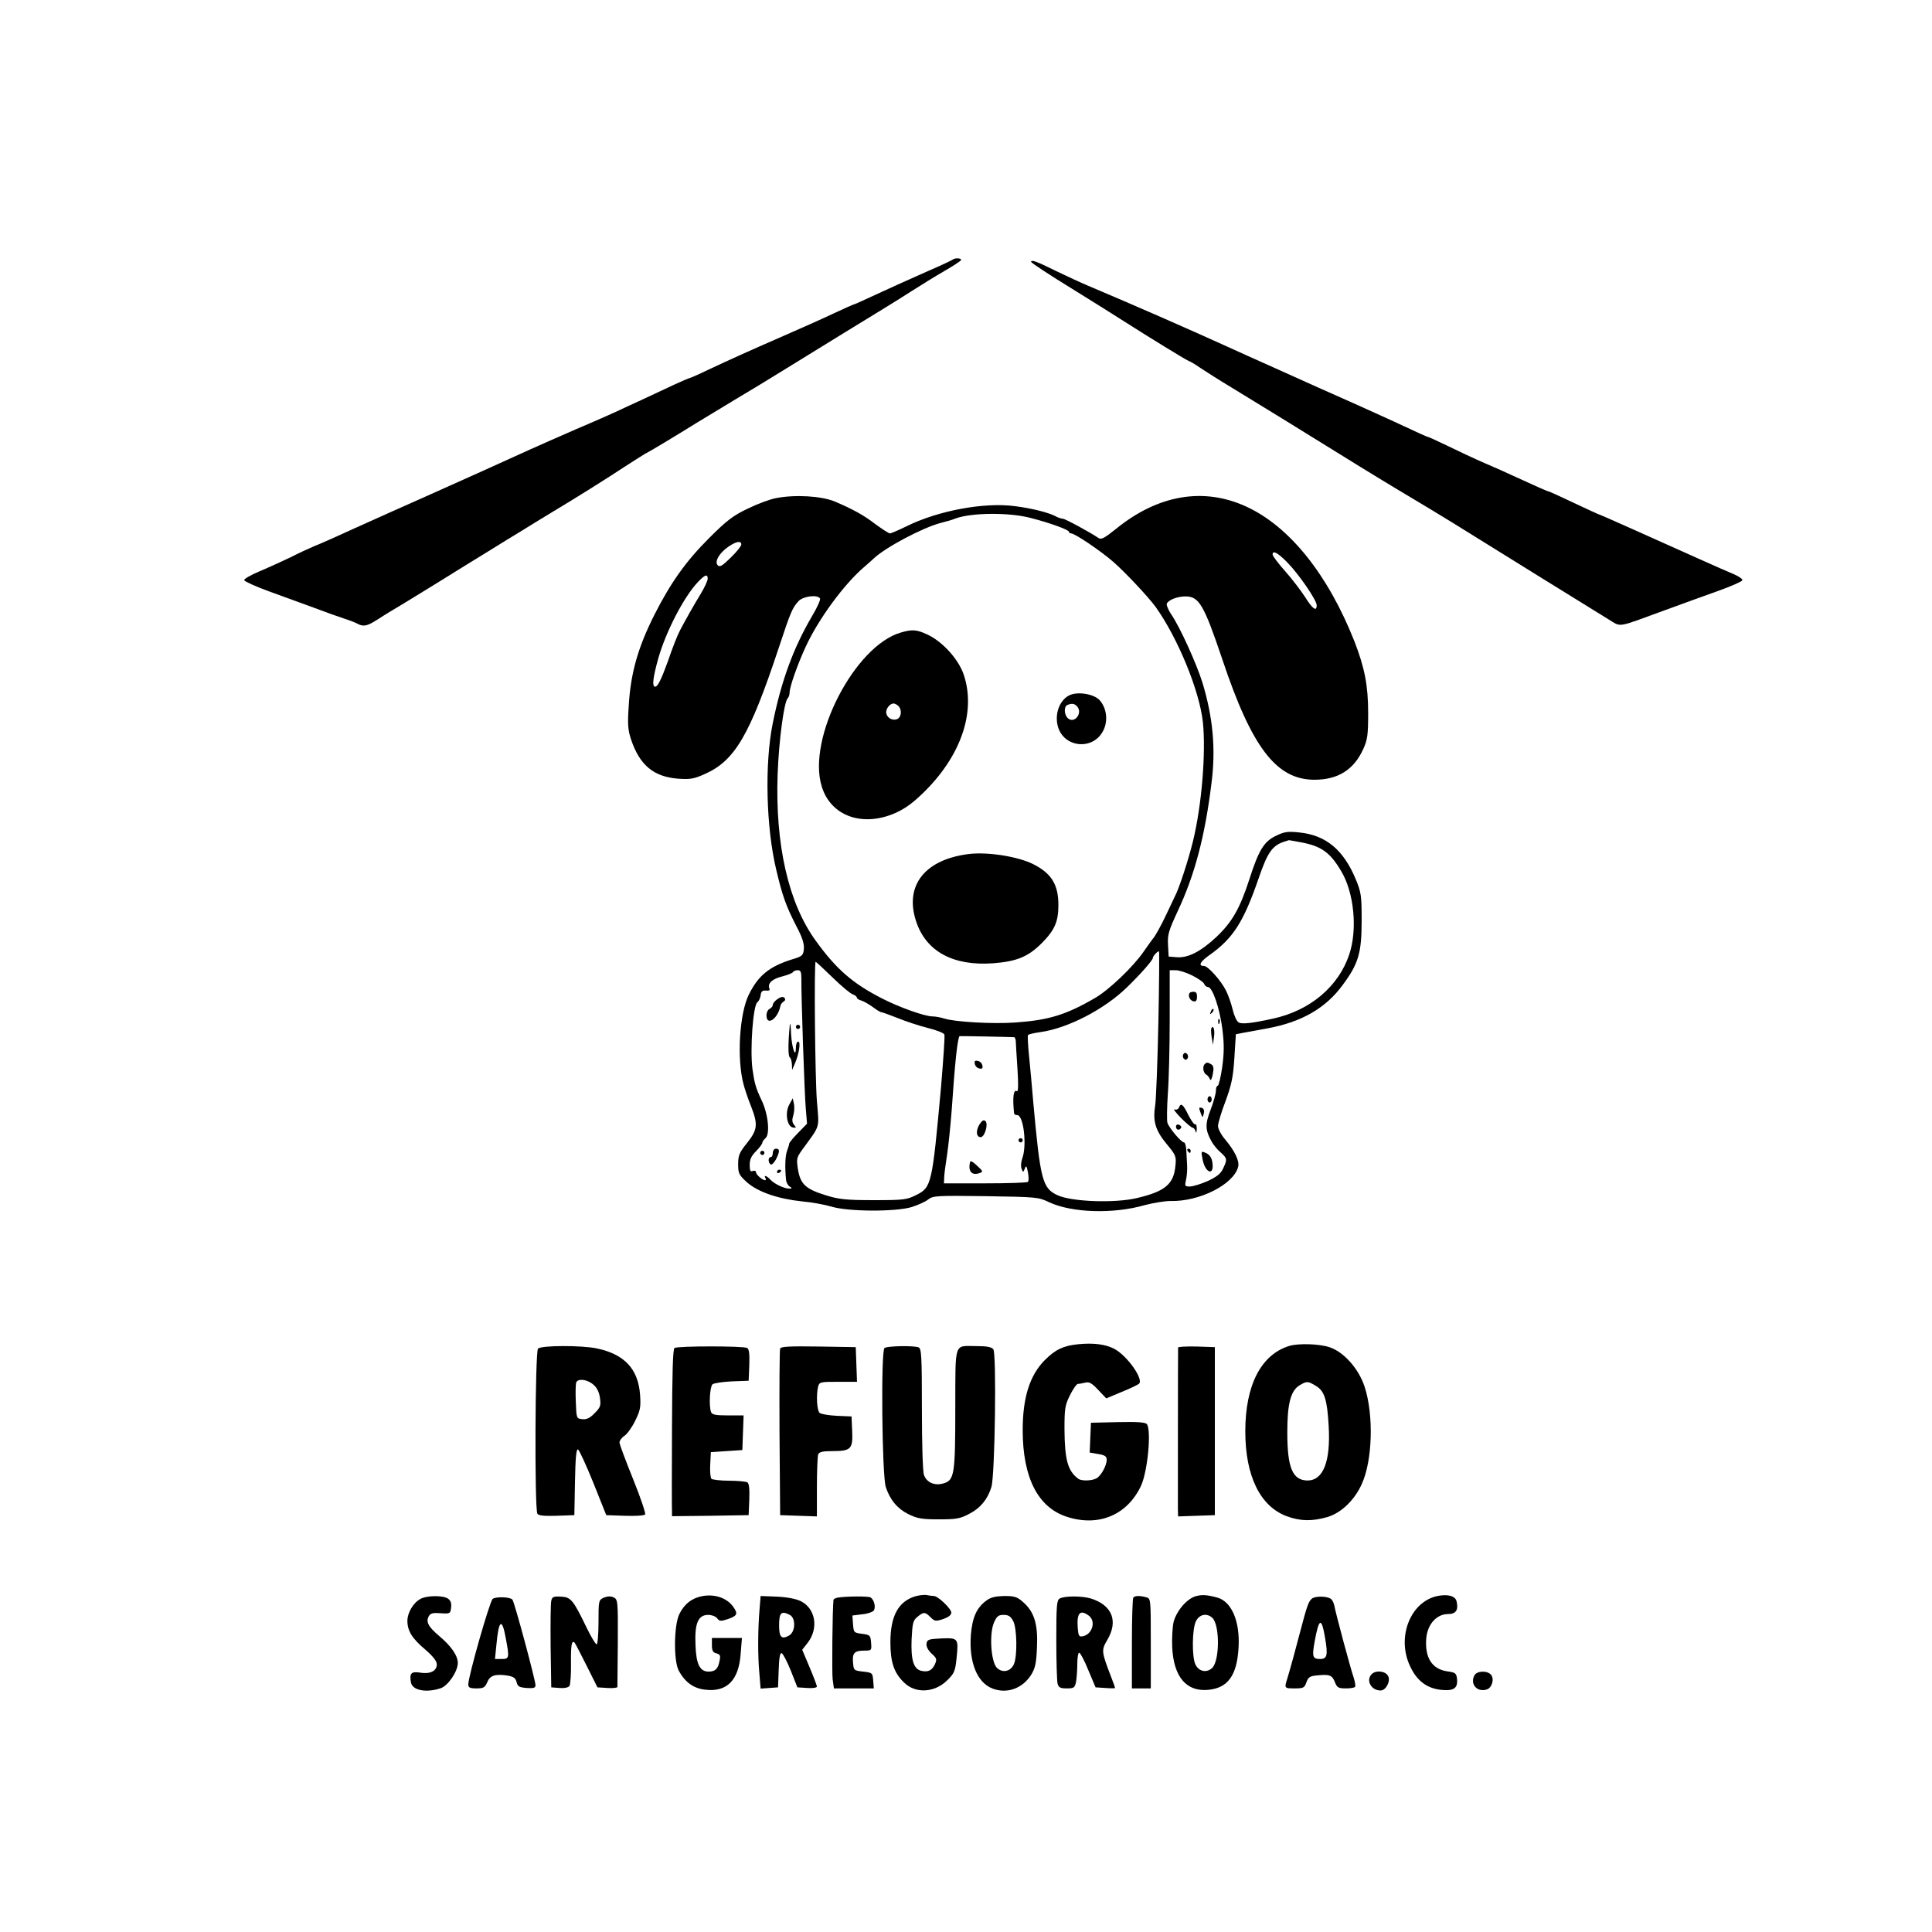 <?xml version="1.0" standalone="no"?>
<!DOCTYPE svg PUBLIC "-//W3C//DTD SVG 20010904//EN"
 "http://www.w3.org/TR/2001/REC-SVG-20010904/DTD/svg10.dtd">
<svg version="1.0" xmlns="http://www.w3.org/2000/svg"
 width="920pt" height="920pt" viewBox="0 0 920 920"
 preserveAspectRatio="xMidYMid meet">
<g transform="translate(0,920) scale(0.1,-0.1)"
fill="#000000" stroke="none">
<path d="M4537 7964 c-3 -3 -54 -27 -114 -53 -122 -54 -177 -79 -281 -127 -40
-19 -75 -34 -77 -34 -2 0 -43 -18 -92 -41 -48 -23 -158 -72 -243 -109 -174
-76 -238 -105 -358 -161 -45 -22 -85 -39 -87 -39 -3 0 -36 -14 -73 -31 -37
-17 -105 -49 -152 -71 -47 -21 -103 -48 -125 -58 -22 -10 -107 -48 -190 -83
-82 -36 -181 -79 -220 -97 -198 -90 -278 -126 -475 -214 -118 -52 -280 -125
-360 -161 -80 -37 -166 -75 -192 -85 -26 -11 -78 -35 -115 -54 -38 -18 -103
-48 -146 -66 -43 -18 -76 -37 -74 -43 2 -6 55 -30 118 -53 63 -23 159 -58 214
-78 55 -21 120 -44 145 -52 25 -8 53 -19 62 -24 28 -15 45 -12 91 17 23 15 51
32 62 39 20 11 213 129 365 224 47 29 134 82 193 119 60 36 119 73 132 81 13
8 54 33 92 56 99 59 257 158 343 215 41 27 82 52 90 57 19 9 152 89 245 147
39 24 124 75 190 115 66 39 161 97 211 128 50 31 190 117 310 191 120 73 260
159 309 191 50 32 123 77 163 100 40 23 75 46 78 51 6 10 -29 12 -39 3z"/>
<path d="M4910 7953 c0 -4 84 -60 187 -123 102 -63 218 -136 257 -161 111 -71
303 -189 309 -189 3 0 27 -14 53 -32 27 -18 93 -60 148 -93 107 -65 380 -233
447 -275 70 -44 262 -162 339 -208 88 -52 248 -149 270 -163 167 -104 651
-404 739 -458 64 -38 33 -43 271 44 80 29 194 71 254 92 61 22 111 44 113 50
2 5 -16 18 -39 28 -49 20 -249 110 -481 214 -87 39 -160 71 -162 71 -2 0 -56
25 -120 55 -63 30 -118 55 -121 55 -5 0 -72 30 -170 75 -27 13 -88 40 -135 60
-46 20 -125 57 -174 81 -50 24 -93 44 -97 44 -3 0 -52 22 -109 49 -57 27 -167
76 -244 111 -77 34 -158 70 -180 80 -22 10 -112 50 -200 90 -88 39 -178 80
-200 90 -218 99 -449 200 -685 300 -36 15 -102 46 -148 68 -95 47 -122 57
-122 45z"/>
<path d="M3695 6828 c-27 -5 -87 -27 -132 -49 -70 -33 -100 -55 -186 -141
-110 -110 -182 -210 -261 -366 -78 -155 -113 -277 -122 -433 -6 -87 -4 -115
11 -160 41 -123 108 -178 224 -187 59 -4 76 -1 129 23 141 63 212 184 348 593
59 178 66 196 97 230 22 23 90 32 102 12 3 -5 -13 -42 -37 -82 -90 -153 -148
-311 -189 -516 -38 -191 -31 -490 17 -692 30 -127 46 -172 96 -270 28 -52 38
-84 36 -108 -3 -32 -7 -36 -58 -51 -107 -34 -159 -76 -204 -167 -45 -90 -58
-307 -25 -429 6 -22 21 -68 35 -102 34 -87 32 -112 -18 -175 -37 -46 -43 -59
-43 -102 0 -44 4 -51 42 -86 52 -46 148 -79 263 -91 47 -4 110 -16 140 -25 79
-24 304 -25 381 -2 31 10 67 26 80 37 22 17 41 18 273 15 242 -4 250 -4 302
-29 107 -50 304 -57 454 -14 41 11 97 20 123 20 138 -4 302 79 323 163 7 28
-16 75 -62 130 -19 22 -34 51 -34 64 0 13 16 67 36 119 29 79 36 114 42 206
l7 112 35 7 c19 3 71 13 115 21 163 30 278 96 359 207 75 101 90 153 90 305 0
120 -2 135 -28 198 -59 141 -142 210 -269 223 -56 6 -72 3 -111 -16 -57 -27
-82 -68 -126 -205 -46 -142 -83 -206 -158 -277 -75 -70 -136 -101 -190 -96
l-37 3 -3 55 c-3 49 3 68 46 161 81 172 130 357 161 610 21 163 7 313 -43 478
-28 90 -107 265 -149 326 -14 21 -23 43 -21 50 7 18 50 35 89 35 65 0 88 -40
176 -301 140 -419 257 -572 438 -572 112 0 188 47 233 147 20 44 23 67 23 171
0 131 -17 216 -65 340 -126 319 -309 548 -516 643 -203 93 -419 56 -618 -105
-56 -45 -72 -54 -85 -45 -36 25 -159 92 -170 92 -6 0 -19 4 -29 9 -35 20 -120
41 -201 51 -146 19 -364 -22 -512 -95 -39 -19 -76 -35 -81 -35 -6 0 -38 21
-72 46 -52 40 -104 69 -191 106 -63 26 -188 34 -280 16z m1215 -95 c90 -23
180 -56 180 -65 0 -4 5 -8 11 -8 17 0 139 -82 201 -136 55 -48 165 -165 201
-214 106 -149 208 -397 225 -548 15 -145 -5 -395 -47 -567 -22 -91 -67 -228
-87 -265 -7 -14 -24 -50 -38 -80 -25 -54 -56 -110 -66 -120 -3 -3 -22 -30 -43
-60 -49 -72 -166 -184 -232 -222 -139 -81 -222 -106 -380 -117 -108 -8 -292 3
-339 19 -16 5 -41 10 -56 10 -36 0 -157 43 -239 85 -141 72 -219 140 -317 276
-130 179 -193 458 -181 793 6 159 30 342 48 361 5 5 9 17 9 27 0 27 37 132 76
217 61 133 184 300 279 381 16 14 37 32 45 40 57 54 235 148 320 170 25 6 56
15 70 21 75 28 257 30 360 2z m-1380 -126 c0 -7 -22 -35 -50 -62 -40 -39 -52
-47 -62 -37 -17 17 7 59 51 89 38 26 61 29 61 10z m2599 -84 c56 -57 141 -181
141 -205 0 -32 -19 -19 -56 40 -20 31 -63 87 -95 123 -33 37 -59 72 -59 78 0
22 23 10 69 -36z m-2759 -79 c0 -9 -15 -42 -34 -73 -30 -49 -73 -125 -97 -171
-13 -24 -35 -80 -59 -150 -30 -83 -48 -120 -60 -120 -16 0 -11 43 15 136 37
129 122 292 188 362 34 36 47 40 47 16z m2825 -1255 c97 -18 139 -48 192 -138
61 -102 78 -277 38 -396 -51 -153 -187 -268 -365 -306 -95 -21 -146 -27 -161
-18 -10 5 -22 32 -29 61 -7 29 -21 70 -32 91 -23 47 -86 117 -104 117 -29 0
-21 19 24 51 114 80 164 159 236 368 42 122 64 154 121 173 11 3 20 6 21 7 0
1 27 -4 59 -10z m-679 -861 c-4 -189 -11 -365 -15 -391 -12 -75 0 -118 53
-183 46 -55 48 -61 43 -107 -8 -86 -50 -121 -183 -152 -103 -25 -309 -18 -377
13 -73 33 -83 70 -117 447 -6 72 -15 170 -20 219 -5 49 -7 92 -5 97 3 4 29 10
58 14 131 18 305 108 413 213 67 65 124 130 124 141 0 8 21 31 29 31 2 0 1
-154 -3 -342z m-1551 217 c42 -41 85 -77 96 -80 10 -4 19 -10 19 -15 0 -5 10
-12 23 -15 12 -4 36 -18 54 -31 17 -13 35 -24 40 -24 4 0 40 -13 78 -28 39
-16 103 -37 143 -47 41 -10 76 -24 79 -31 3 -7 -5 -120 -16 -251 -42 -461 -45
-477 -117 -513 -46 -23 -58 -25 -204 -25 -133 0 -165 4 -227 23 -97 30 -121
53 -133 122 -8 52 -7 57 20 95 88 121 81 97 70 231 -9 115 -14 664 -6 664 2 0
39 -34 81 -75z m-149 -2 c-1 -89 15 -554 21 -621 l6 -73 -43 -44 c-23 -23 -42
-47 -42 -51 0 -5 -5 -20 -10 -34 -9 -23 -11 -78 -5 -138 1 -12 9 -27 17 -32
13 -8 13 -10 -2 -10 -24 0 -70 22 -89 42 -17 19 -34 25 -24 8 3 -5 3 -10 -2
-10 -14 1 -43 27 -43 38 0 6 -7 9 -15 6 -12 -5 -15 2 -15 29 0 26 8 43 30 65
17 17 30 35 30 40 0 5 7 15 15 22 23 19 13 117 -19 182 -27 57 -33 78 -43 148
-12 94 3 305 24 318 6 4 13 18 15 32 2 19 8 24 25 23 16 -2 21 2 16 12 -8 23
15 44 64 56 24 6 46 15 49 20 3 5 13 9 23 9 13 0 17 -8 17 -37z m1861 12 c28
-14 54 -32 57 -40 3 -8 11 -15 18 -15 22 0 57 -104 69 -202 9 -72 8 -113 -1
-180 -7 -49 -17 -88 -21 -88 -5 0 -9 -11 -9 -24 0 -13 -11 -54 -25 -90 -27
-70 -26 -96 4 -151 9 -16 28 -40 44 -53 31 -28 32 -33 11 -77 -11 -24 -30 -39
-73 -59 -32 -14 -70 -26 -85 -26 -24 0 -25 2 -18 33 4 17 6 48 5 67 -1 19 -3
52 -4 73 -1 20 -6 37 -11 37 -13 0 -72 70 -79 94 -3 12 -2 73 2 136 5 63 9
222 9 353 l0 237 28 0 c16 0 51 -11 79 -25z m-847 -294 c3 -1 6 -9 7 -18 0
-10 4 -69 8 -132 5 -77 4 -112 -3 -107 -16 10 -21 -30 -13 -106 1 -5 7 -8 15
-8 30 0 47 -144 24 -206 -6 -17 -8 -40 -3 -50 7 -18 7 -18 15 1 6 17 9 14 15
-18 4 -21 4 -41 0 -45 -4 -4 -95 -7 -203 -7 l-197 0 1 25 c0 14 6 61 13 105 7
44 17 143 23 220 15 221 27 336 37 351 1 1 250 -4 261 -5z"/>
<path d="M4290 6188 c-220 -63 -448 -505 -377 -733 43 -142 196 -196 354 -125
49 23 85 50 143 108 171 174 237 378 179 550 -25 73 -100 156 -172 190 -51 24
-73 26 -127 10z m-12 -350 c19 -19 14 -56 -8 -63 -24 -8 -50 10 -50 34 0 19
19 41 35 41 6 0 16 -5 23 -12z"/>
<path d="M5090 5888 c-41 -22 -64 -76 -56 -131 18 -121 181 -138 225 -24 17
45 8 98 -22 132 -27 31 -108 44 -147 23z m40 -53 c26 -31 -13 -82 -44 -56 -19
16 -21 57 -3 64 22 9 34 7 47 -8z"/>
<path d="M4620 5134 c-214 -24 -314 -149 -258 -320 47 -145 177 -215 368 -201
113 9 166 31 232 97 60 61 78 101 78 180 0 98 -33 151 -120 195 -72 36 -210
58 -300 49z"/>
<path d="M3703 4443 c-13 -9 -23 -21 -23 -28 0 -7 -7 -15 -15 -19 -8 -3 -15
-17 -15 -31 0 -53 54 -17 66 44 1 8 9 18 16 22 8 5 9 11 3 18 -6 6 -18 4 -32
-6z"/>
<path d="M3761 4320 c-8 -81 -9 -150 0 -155 5 -4 9 -18 10 -33 l1 -27 13 30
c20 46 29 105 16 105 -6 0 -11 -12 -11 -27 0 -58 -19 -5 -23 62 -1 39 -4 59
-6 45z"/>
<path d="M3790 4310 c0 -5 5 -10 10 -10 6 0 10 5 10 10 0 6 -4 10 -10 10 -5 0
-10 -4 -10 -10z"/>
<path d="M3759 3941 c-22 -38 -12 -104 16 -110 17 -3 18 -1 6 13 -9 11 -10 24
-4 43 5 16 7 40 4 55 l-6 28 -16 -29z"/>
<path d="M3680 3710 c0 -11 -4 -20 -10 -20 -13 0 -13 -27 0 -35 5 -3 16 8 25
24 19 38 19 51 0 51 -8 0 -15 -9 -15 -20z"/>
<path d="M3620 3710 c0 -5 5 -10 10 -10 6 0 10 5 10 10 0 6 -4 10 -10 10 -5 0
-10 -4 -10 -10z"/>
<path d="M3700 3619 c0 -5 5 -7 10 -4 6 3 10 8 10 11 0 2 -4 4 -10 4 -5 0 -10
-5 -10 -11z"/>
<path d="M5662 4455 c2 -11 11 -21 21 -23 12 -3 17 3 17 22 0 19 -5 24 -20 23
-15 -1 -20 -7 -18 -22z"/>
<path d="M5766 4383 c-6 -14 -5 -15 5 -6 7 7 10 15 7 18 -3 3 -9 -2 -12 -12z"/>
<path d="M5801 4334 c0 -11 3 -14 6 -6 3 7 2 16 -1 19 -3 4 -6 -2 -5 -13z"/>
<path d="M5768 4303 c-2 -5 -1 -24 2 -43 l6 -35 5 38 c5 34 -4 59 -13 40z"/>
<path d="M5635 4180 c-4 -6 -3 -16 3 -22 6 -6 12 -6 17 2 4 6 3 16 -3 22 -6 6
-12 6 -17 -2z"/>
<path d="M5737 4133 c-12 -11 -8 -42 7 -50 7 -4 15 -15 18 -23 3 -8 9 2 13 24
6 28 4 40 -6 47 -17 11 -24 11 -32 2z"/>
<path d="M5750 3965 c0 -8 5 -15 10 -15 6 0 10 7 10 15 0 8 -4 15 -10 15 -5 0
-10 -7 -10 -15z"/>
<path d="M5614 3926 c-3 -8 -12 -12 -21 -9 -8 3 6 -15 31 -41 25 -25 50 -46
55 -46 5 0 12 -8 14 -17 3 -11 5 -7 6 10 0 16 -3 26 -7 23 -5 -3 -19 17 -33
44 -25 52 -36 60 -45 36z"/>
<path d="M5711 3922 c0 -4 4 -16 8 -26 7 -19 8 -19 13 1 4 14 0 24 -8 27 -8 3
-14 2 -13 -2z"/>
<path d="M5600 3835 c0 -16 16 -20 24 -6 3 5 -1 11 -9 15 -9 3 -15 0 -15 -9z"/>
<path d="M5655 3720 c3 -5 8 -10 11 -10 2 0 4 5 4 10 0 6 -5 10 -11 10 -5 0
-7 -4 -4 -10z"/>
<path d="M5726 3682 c12 -69 58 -85 47 -16 -3 21 -13 35 -29 43 -25 11 -25 10
-18 -27z"/>
<path d="M4642 4134 c2 -11 11 -20 22 -22 13 -3 17 1 14 14 -2 11 -11 20 -22
22 -13 3 -17 -1 -14 -14z"/>
<path d="M4665 3847 c-19 -30 -17 -62 5 -62 19 0 37 62 23 76 -8 8 -16 4 -28
-14z"/>
<path d="M4850 3770 c0 -5 5 -10 10 -10 6 0 10 5 10 10 0 6 -4 10 -10 10 -5 0
-10 -4 -10 -10z"/>
<path d="M4619 3665 c-10 -45 10 -65 49 -50 13 5 12 9 -11 30 -26 25 -36 30
-38 20z"/>
<path d="M5135 2799 c-71 -7 -109 -25 -159 -75 -72 -72 -106 -178 -106 -334 0
-227 73 -369 211 -413 151 -49 288 9 353 149 31 70 49 257 28 292 -7 9 -41 12
-138 10 l-129 -3 -3 -71 -3 -71 41 -7 c31 -5 40 -11 40 -27 0 -28 -27 -77 -49
-89 -23 -12 -71 -13 -86 -2 -50 37 -65 89 -66 236 0 97 2 114 26 162 15 30 32
54 38 54 7 0 22 3 35 6 18 5 31 -2 61 -34 l39 -41 74 31 c40 16 77 34 82 39
23 21 -57 134 -118 166 -42 22 -99 29 -171 22z"/>
<path d="M6140 2791 c-135 -41 -210 -187 -210 -407 0 -213 71 -357 197 -404
65 -24 121 -25 194 -4 65 19 130 81 164 158 51 112 57 329 13 463 -28 85 -98
164 -165 187 -48 17 -149 20 -193 7z m127 -191 c40 -24 53 -65 60 -190 10
-170 -26 -260 -101 -260 -71 1 -96 60 -96 229 0 137 16 198 58 224 35 21 40
21 79 -3z"/>
<path d="M2562 2778 c-14 -14 -17 -764 -3 -786 5 -9 31 -12 92 -10 l84 3 3
158 c2 112 6 157 14 155 6 -2 39 -74 73 -158 l62 -155 88 -3 c49 -2 92 1 97 6
4 4 -21 79 -57 168 -35 87 -65 166 -65 175 0 9 11 24 24 32 13 9 36 41 51 72
24 49 27 64 23 123 -9 123 -74 193 -206 221 -72 15 -264 15 -280 -1z m263
-171 c18 -15 28 -36 32 -64 5 -37 2 -45 -26 -73 -22 -23 -38 -30 -58 -28 -28
3 -28 4 -31 82 -2 44 -1 85 2 93 8 20 52 15 81 -10z"/>
<path d="M3212 2781 c-8 -5 -11 -118 -12 -381 -1 -206 -1 -385 0 -398 l0 -22
183 2 182 3 3 74 c2 50 -1 77 -9 82 -7 4 -46 8 -87 8 -42 0 -80 5 -84 9 -5 5
-8 36 -6 68 l3 59 75 5 75 5 3 83 3 82 -75 0 c-58 0 -75 3 -80 16 -11 29 -6
121 7 132 7 6 49 12 92 14 l80 3 3 74 c2 53 -1 77 -10 82 -16 10 -330 10 -346
0z"/>
<path d="M3715 2778 c-3 -7 -4 -189 -3 -403 l3 -390 88 -3 87 -3 0 140 c0 77
3 146 6 155 5 12 21 16 68 16 88 0 98 10 94 95 l-3 70 -70 3 c-38 2 -75 8 -82
14 -13 11 -17 86 -7 126 6 21 11 22 96 22 l89 0 -3 83 -3 82 -178 3 c-137 2
-179 0 -182 -10z"/>
<path d="M4212 2781 c-18 -11 -12 -606 6 -662 20 -61 55 -103 107 -129 43 -21
64 -25 145 -25 83 0 102 3 145 26 53 27 88 69 106 128 17 55 25 637 9 656 -9
11 -32 15 -80 15 -109 0 -100 28 -101 -294 0 -318 -4 -345 -57 -360 -41 -12
-79 4 -92 40 -6 14 -10 150 -10 314 0 253 -2 289 -16 294 -23 9 -147 7 -162
-3z"/>
<path d="M5610 2783 c-1 -31 -1 -745 -1 -771 l1 -33 88 3 87 3 0 400 0 400
-87 3 c-49 1 -88 -1 -88 -5z"/>
<path d="M3347 1600 c-51 -9 -88 -37 -112 -86 -26 -52 -28 -223 -3 -269 30
-56 71 -85 125 -91 104 -13 161 44 170 171 l6 75 -72 0 -71 0 0 -34 c0 -26 5
-35 21 -39 19 -5 21 -11 15 -38 -7 -36 -20 -49 -52 -49 -41 0 -59 35 -62 125
-5 104 12 145 60 145 17 0 36 -7 43 -16 10 -14 17 -15 48 -5 47 16 52 25 31
56 -29 44 -86 65 -147 55z"/>
<path d="M4360 1599 c-82 -24 -120 -94 -120 -219 0 -95 17 -146 65 -192 54
-54 146 -49 206 11 33 32 38 44 44 104 10 96 8 98 -72 95 -61 -3 -68 -5 -71
-25 -2 -13 7 -31 24 -47 25 -22 26 -28 16 -51 -14 -30 -33 -39 -66 -31 -36 9
-49 53 -45 151 4 77 7 89 28 106 29 24 36 24 62 -2 20 -20 25 -20 60 -9 25 9
39 19 39 31 0 18 -63 79 -83 79 -7 0 -21 2 -32 4 -11 3 -36 0 -55 -5z"/>
<path d="M5694 1599 c-42 -12 -90 -68 -105 -121 -6 -24 -9 -79 -7 -123 7 -140
67 -211 170 -202 95 8 139 69 146 203 7 125 -34 219 -103 237 -49 13 -72 14
-101 6z m80 -104 c35 -36 34 -201 -1 -237 -27 -26 -65 -18 -81 17 -17 38 -15
170 3 205 17 34 53 40 79 15z"/>
<path d="M6845 1600 c-129 -27 -196 -197 -130 -335 32 -69 80 -105 148 -112
61 -6 80 8 75 54 -3 25 -8 29 -45 34 -74 10 -110 66 -101 161 7 65 50 112 103
112 38 0 51 19 41 61 -6 25 -41 35 -91 25z"/>
<path d="M2002 1586 c-34 -18 -62 -66 -62 -104 0 -48 22 -84 85 -137 38 -33
55 -55 55 -71 0 -31 -32 -47 -79 -39 -43 7 -52 -3 -44 -47 7 -38 74 -50 142
-27 35 12 81 80 81 120 0 35 -31 80 -88 128 -53 45 -65 68 -50 95 8 14 20 17
56 14 45 -3 47 -2 50 27 3 19 -2 33 -14 42 -23 17 -102 16 -132 -1z"/>
<path d="M2346 1586 c-14 -11 -116 -368 -116 -407 0 -15 7 -19 39 -19 33 0 40
4 51 29 13 33 39 41 97 32 29 -5 38 -12 43 -31 5 -21 12 -25 48 -28 33 -2 42
0 42 13 0 24 -101 399 -110 408 -12 13 -79 15 -94 3z m63 -190 c17 -91 16 -96
-20 -96 l-32 0 7 69 c11 120 27 129 45 27z"/>
<path d="M2625 1577 c-3 -12 -4 -110 -3 -217 l3 -195 39 -3 c24 -2 42 2 48 10
4 7 8 55 7 106 -1 87 3 113 17 100 3 -3 29 -53 57 -109 l52 -104 48 -3 c26 -2
47 1 47 5 0 4 1 100 2 213 1 199 0 204 -21 214 -14 6 -29 5 -46 -2 -24 -11
-25 -14 -25 -117 0 -58 -4 -105 -9 -105 -5 0 -26 35 -47 78 -65 135 -76 147
-123 149 -35 2 -42 -1 -46 -20z"/>
<path d="M3617 1538 c-8 -93 -9 -223 -1 -306 l6 -73 42 3 41 3 3 83 c2 57 6
82 14 80 7 -3 26 -40 44 -84 l31 -79 47 -3 c25 -2 46 1 46 7 0 5 -16 47 -35
92 l-35 83 26 33 c54 70 37 165 -34 199 -23 11 -67 19 -113 21 l-77 3 -5 -62z
m144 -28 c30 -16 27 -83 -5 -99 -34 -19 -46 -7 -46 48 0 62 10 72 51 51z"/>
<path d="M3987 1592 c-9 -2 -17 -7 -18 -10 -5 -43 -8 -347 -4 -379 l6 -43 95
0 95 0 -3 38 c-3 36 -4 37 -48 42 -44 5 -45 6 -48 44 -4 45 7 56 56 56 32 0
33 1 30 38 -3 35 -5 37 -43 42 -39 5 -40 6 -43 46 l-3 41 47 6 c25 2 50 11 55
18 10 16 2 50 -15 62 -10 7 -120 6 -159 -1z"/>
<path d="M4698 1579 c-48 -35 -68 -81 -75 -166 -9 -129 30 -226 104 -254 69
-26 143 1 184 67 19 31 24 56 27 130 5 110 -13 168 -65 214 -29 26 -41 30 -91
30 -41 -1 -64 -6 -84 -21z m127 -99 c18 -35 20 -167 3 -205 -16 -35 -54 -43
-81 -17 -28 29 -37 160 -14 215 14 31 21 37 46 37 24 0 34 -7 46 -30z"/>
<path d="M5046 1588 c-14 -8 -16 -37 -16 -196 0 -103 3 -197 6 -209 5 -19 13
-23 44 -23 34 0 38 3 44 31 3 17 6 56 6 85 0 30 4 54 9 54 5 0 25 -37 43 -82
l35 -83 46 -3 c26 -2 47 -2 47 0 0 2 -9 28 -21 58 -44 115 -45 122 -16 171 53
90 23 165 -78 197 -44 13 -125 13 -149 0z m138 -81 c37 -27 17 -91 -29 -99
-17 -3 -20 3 -23 41 -5 70 11 88 52 58z"/>
<path d="M5397 1593 c-4 -3 -7 -102 -7 -220 l0 -213 45 0 45 0 0 214 c0 213 0
214 -22 220 -30 8 -53 8 -61 -1z"/>
<path d="M6248 1588 c-17 -13 -24 -34 -58 -163 -21 -81 -44 -165 -59 -215 -16
-50 -16 -50 35 -50 41 0 46 3 55 29 9 25 17 30 52 33 58 6 71 1 84 -33 10 -25
16 -29 52 -29 22 0 42 3 44 8 3 4 -1 25 -8 47 -13 37 -82 292 -92 343 -3 12
-10 25 -16 29 -21 13 -73 13 -89 1z m62 -188 c14 -82 10 -100 -24 -100 -35 0
-39 11 -26 82 21 115 33 119 50 18z"/>
<path d="M6532 1228 c-29 -29 -3 -78 42 -78 26 0 49 45 36 69 -12 24 -58 29
-78 9z"/>
<path d="M7021 1222 c-22 -42 13 -82 59 -67 25 8 37 50 20 70 -18 21 -67 19
-79 -3z"/>
</g>
</svg>
